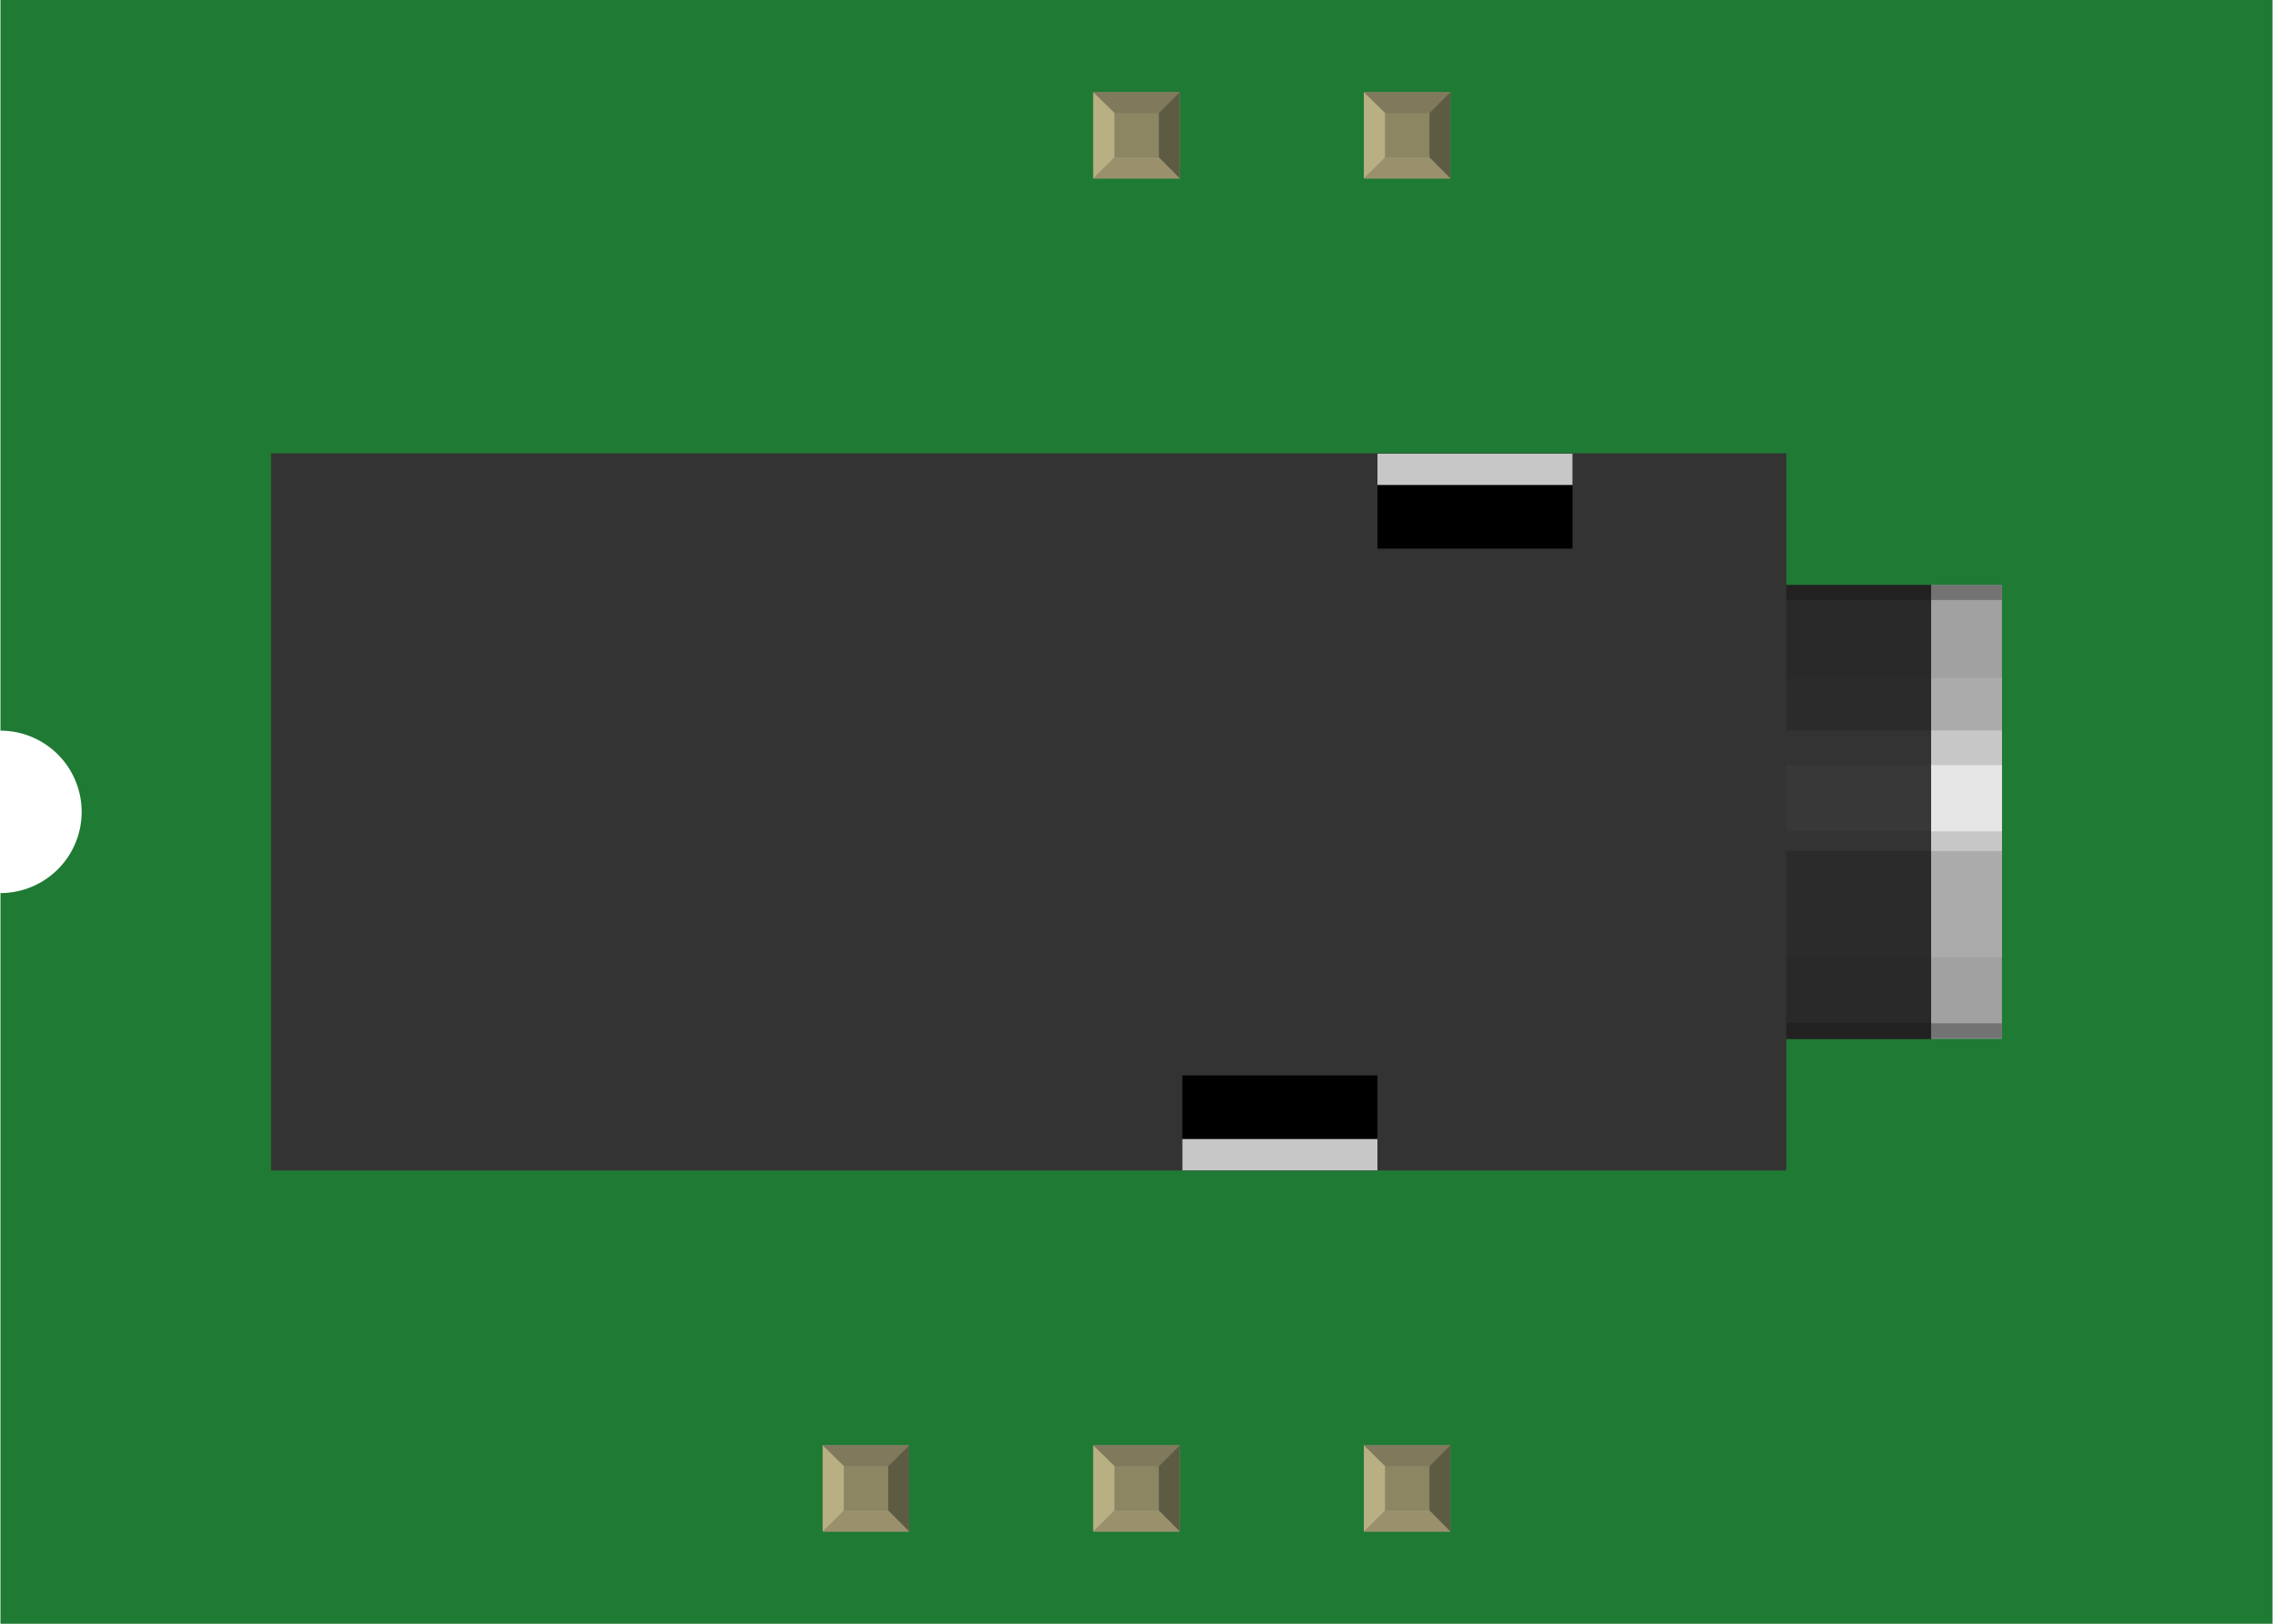 <?xml version='1.0' encoding='UTF-8' standalone='no'?>
<!-- Created with Fritzing (http://www.fritzing.org/) -->
<svg xmlns="http://www.w3.org/2000/svg" width="0.84in" x="0in" version="1.2" y="0in"  height="0.6in" viewBox="0 0 839.653 600" baseProfile="tiny" xmlns:svg="http://www.w3.org/2000/svg">
 <desc>Fritzing breadboard generated by brd2svg</desc>
 <g id="breadboard">
  <g id="icon">
   <path fill="#1F7A34" stroke="none" stroke-width="0" d="M0,0L0,270A30,30 0 0 1 0,330L0,600L839.653,600L839.653,0L0,0z"/>
   <g transform="translate(100,167.5)">
    <polygon fill="#2B2B2B" points="554.417,75.083,554.417,75.083,554.417,190.014,554.417,190.014,554.417,216.375,613.722,216.375,613.722,48.681,554.417,48.681"/>
    <polygon fill="#292929" points="554.417,186.181,554.417,190.014,554.417,190.014,554.417,210.375,613.722,210.375,613.722,186.181"/>
    <polygon fill="#292929" points="554.417,83.042,554.417,74.611,554.417,74.611,554.417,54.194,613.722,54.194,613.722,83.042"/>
    <rect width="59.028" x="554.417" y="102.389" fill="#333333" height="44.569"/>
    <rect width="59.028" x="554.417" y="115.222" fill="#383838" height="24.472"/>
    <rect width="59.319" x="554.417" y="210.361" fill="#212121" height="6.056"/>
    <rect width="59.319" x="554.417" y="48.708" fill="#212121" height="5.5"/>
    <rect width="26.167" x="613.486" y="48.708" fill="#A1A1A1" height="167.639"/>
    <rect width="26.167" x="613.486" y="83.028" fill="#ABABAB" height="103.181"/>
    <rect width="26.167" x="613.486" y="102.389" fill="#C7C7C7" height="44.569"/>
    <rect width="26.167" x="613.486" y="115.222" fill="#E6E6E6" height="24.472"/>
    <rect width="26.167" x="613.486" y="48.708" fill="#737373" height="5.5"/>
    <rect width="26.167" x="613.486" y="210.625" fill="#737373" height="5.5"/>
    <g>
     <g>
      <rect width="559.958" x="0" fill="#333333" height="265"/>
     </g>
    </g>
    <rect width="72.083" x="408.875" y="0.111" height="35.111"/>
    <rect width="72.097" x="336.764" y="229.889" height="35.111"/>
    <rect width="72.083" x="408.875" y="0.111" fill="#C7C7C7" height="11.597"/>
    <rect width="72.097" x="336.764" y="253.389" fill="#C7C7C7" height="11.611"/>
   </g>
  </g>
  <g transform="translate(303.861,534.05)">
   <rect width="31.93" x="0" y="0" fill="#8D8C8C" height="31.9" id="connector0pin"/>
   <rect width="16.444" x="7.792" y="7.735" fill="#8C8663" height="16.415"/>
   <polygon fill="#B8AF82" points="0,31.9,7.792,24.137,7.792,6.972,0,0"/>
   <polygon fill="#80795B" points="24.208,7.763,7.903,7.763,0,0,31.93,0"/>
   <polygon fill="#5E5B43" points="24.208,24.137,24.208,7.763,31.93,0,31.93,31.9"/>
   <polygon fill="#9A916C" points="0,31.9,7.875,24.137,24.208,24.137,31.93,31.9"/>
  </g>
  <g transform="translate(403.861,534.05)">
   <rect width="31.93" x="0" y="0" fill="#8D8C8C" height="31.9" id="connector1pin"/>
   <rect width="16.444" x="7.792" y="7.735" fill="#8C8663" height="16.415"/>
   <polygon fill="#B8AF82" points="0,31.9,7.792,24.137,7.792,6.972,0,0"/>
   <polygon fill="#80795B" points="24.208,7.763,7.903,7.763,0,0,31.93,0"/>
   <polygon fill="#5E5B43" points="24.208,24.137,24.208,7.763,31.93,0,31.93,31.9"/>
   <polygon fill="#9A916C" points="0,31.9,7.875,24.137,24.208,24.137,31.93,31.9"/>
  </g>
  <g transform="translate(403.861,34.05)">
   <rect width="31.93" x="0" y="0" fill="#8D8C8C" height="31.9" id="connector4pin"/>
   <rect width="16.444" x="7.792" y="7.735" fill="#8C8663" height="16.415"/>
   <polygon fill="#B8AF82" points="0,31.9,7.792,24.137,7.792,6.972,0,0"/>
   <polygon fill="#80795B" points="24.208,7.763,7.903,7.763,0,0,31.93,0"/>
   <polygon fill="#5E5B43" points="24.208,24.137,24.208,7.763,31.93,0,31.93,31.9"/>
   <polygon fill="#9A916C" points="0,31.9,7.875,24.137,24.208,24.137,31.93,31.9"/>
  </g>
  <g transform="translate(503.861,534.05)">
   <rect width="31.93" x="0" y="0" fill="#8D8C8C" height="31.9" id="connector2pin"/>
   <rect width="16.444" x="7.792" y="7.735" fill="#8C8663" height="16.415"/>
   <polygon fill="#B8AF82" points="0,31.9,7.792,24.137,7.792,6.972,0,0"/>
   <polygon fill="#80795B" points="24.208,7.763,7.903,7.763,0,0,31.93,0"/>
   <polygon fill="#5E5B43" points="24.208,24.137,24.208,7.763,31.93,0,31.93,31.9"/>
   <polygon fill="#9A916C" points="0,31.9,7.875,24.137,24.208,24.137,31.93,31.9"/>
  </g>
  <g transform="translate(503.861,34.05)">
   <rect width="31.93" x="0" y="0" fill="#8D8C8C" height="31.9" id="connector3pin"/>
   <rect width="16.444" x="7.792" y="7.735" fill="#8C8663" height="16.415"/>
   <polygon fill="#B8AF82" points="0,31.9,7.792,24.137,7.792,6.972,0,0"/>
   <polygon fill="#80795B" points="24.208,7.763,7.903,7.763,0,0,31.93,0"/>
   <polygon fill="#5E5B43" points="24.208,24.137,24.208,7.763,31.93,0,31.93,31.9"/>
   <polygon fill="#9A916C" points="0,31.9,7.875,24.137,24.208,24.137,31.93,31.9"/>
  </g>
 </g>
</svg>
